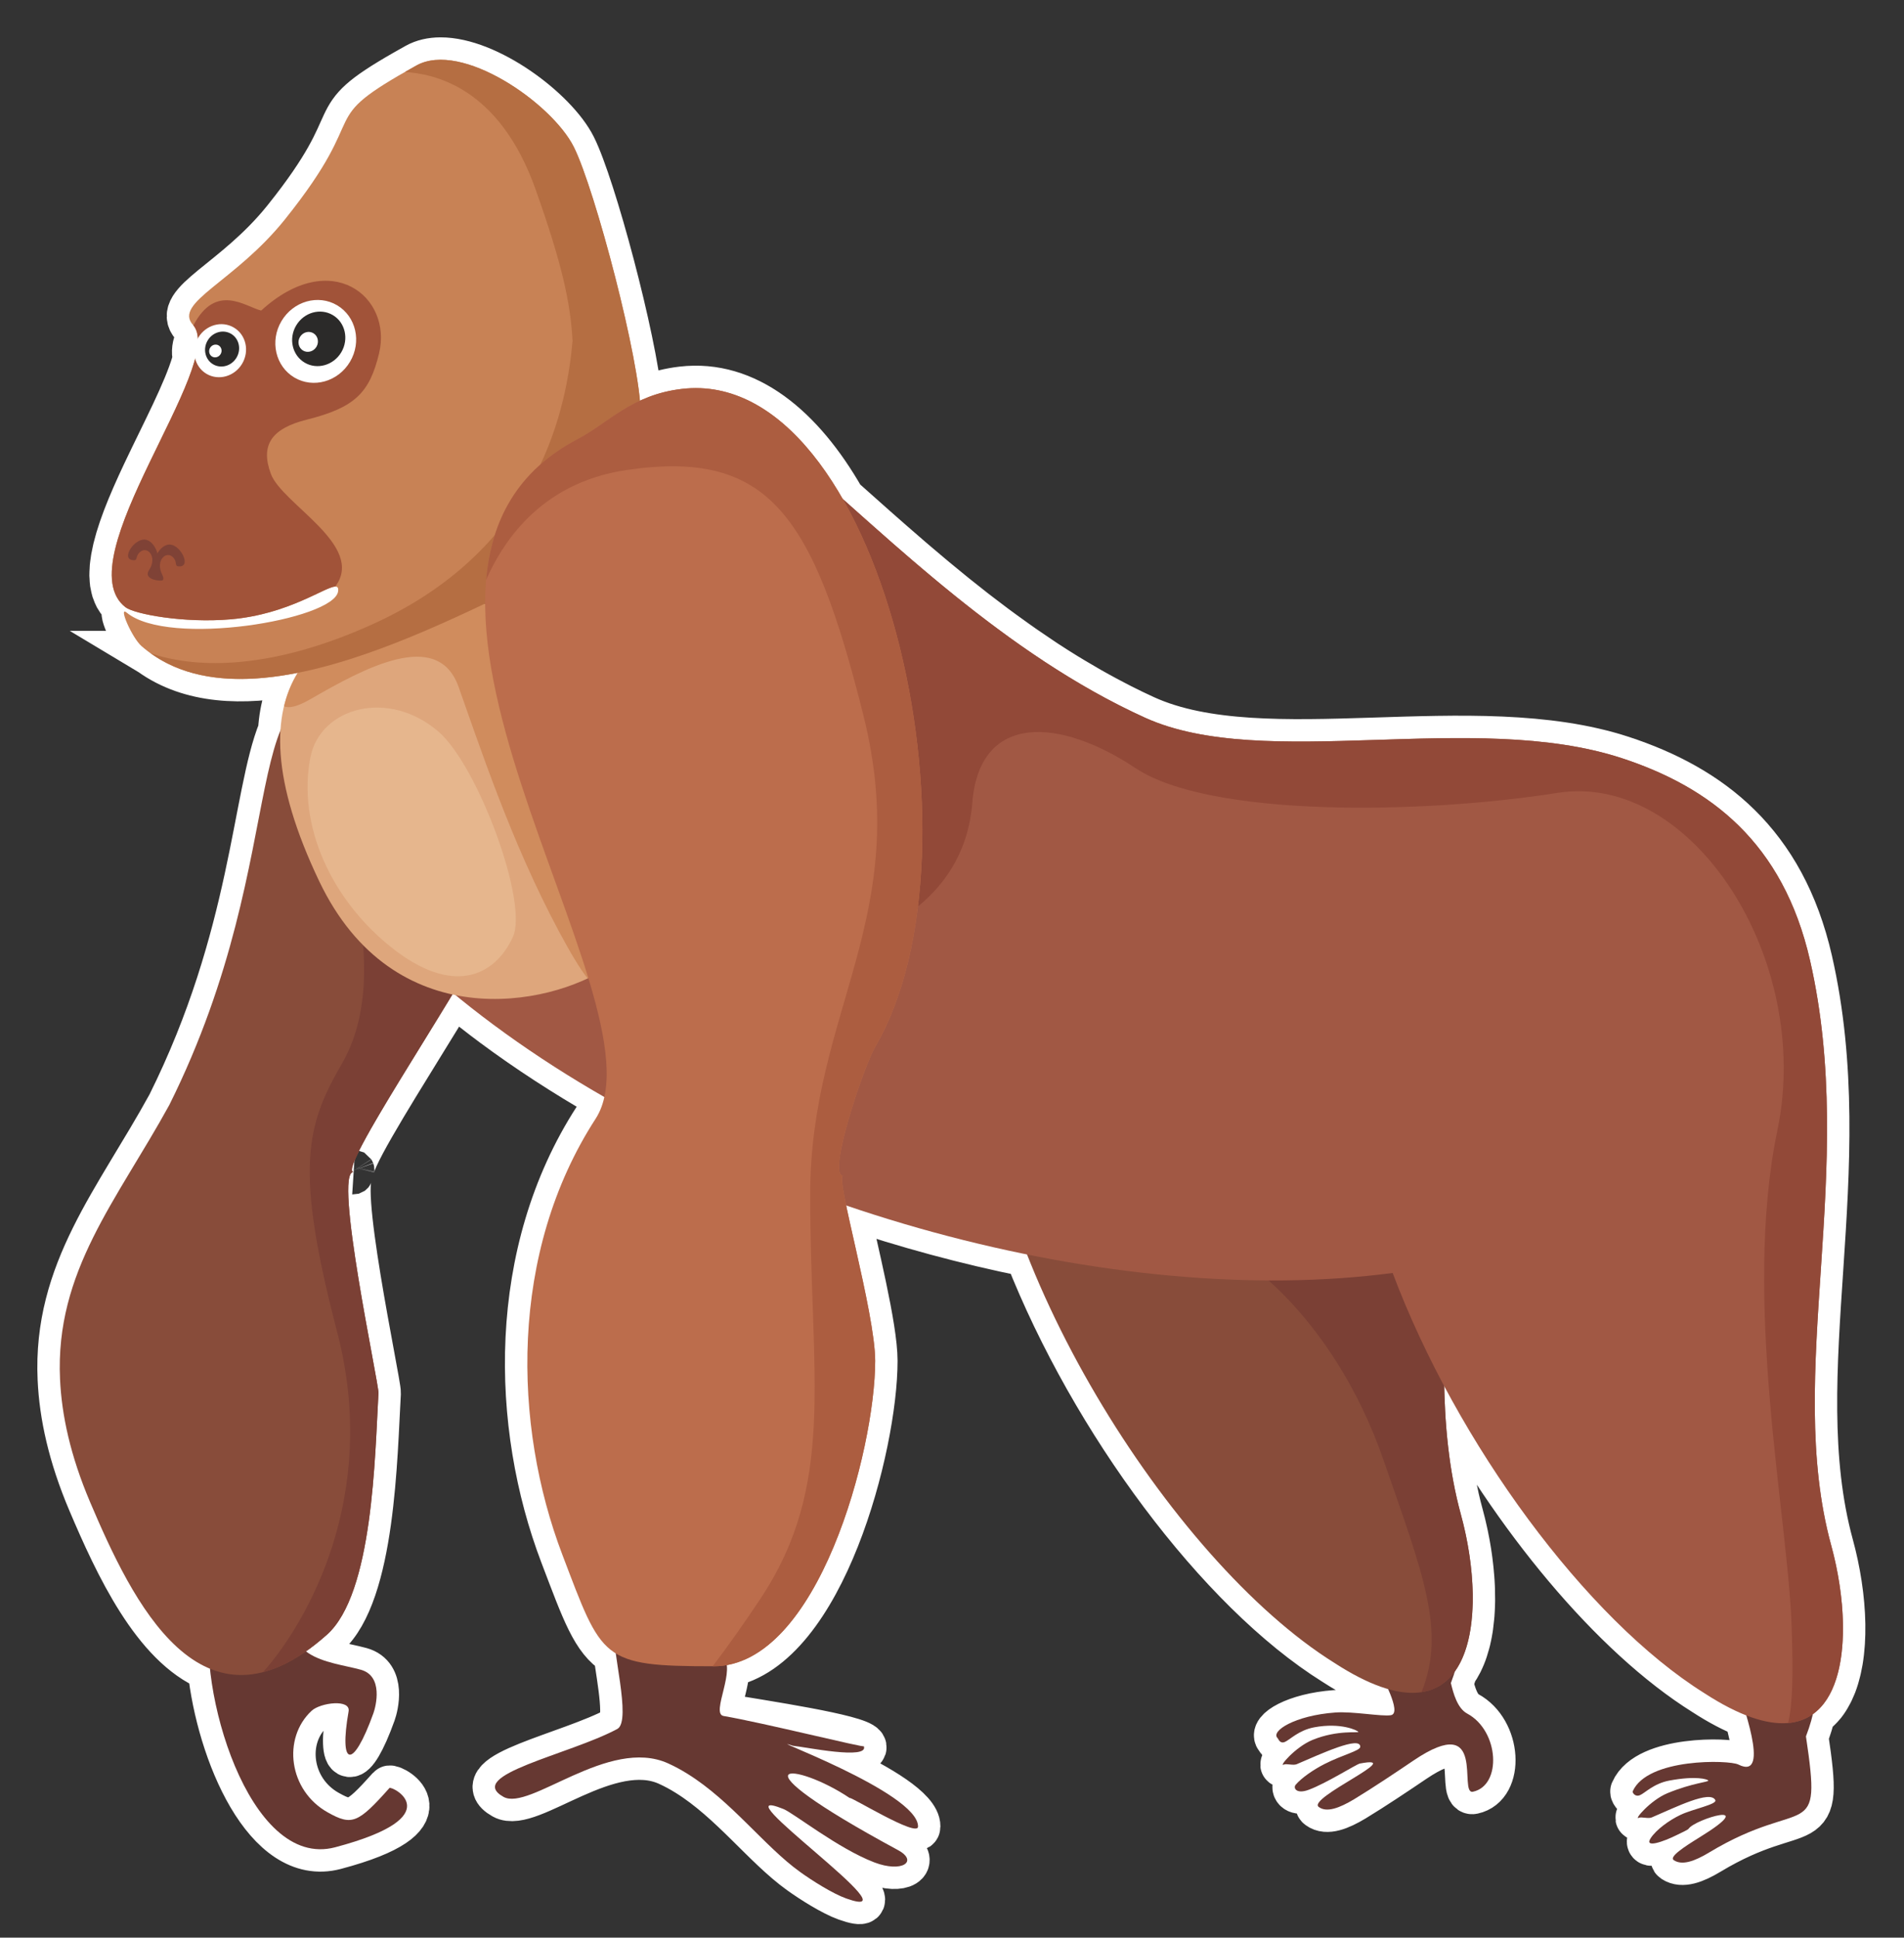 <?xml version="1.0" encoding="utf-8"?>
<!-- Generator: Adobe Illustrator 17.0.0, SVG Export Plug-In . SVG Version: 6.00 Build 0)  -->
<!DOCTYPE svg PUBLIC "-//W3C//DTD SVG 1.1 Basic//EN" "http://www.w3.org/Graphics/SVG/1.1/DTD/svg11-basic.dtd">
<svg version="1.1" baseProfile="basic" id="Слой_1"
	 xmlns="http://www.w3.org/2000/svg" xmlns:xlink="http://www.w3.org/1999/xlink" x="0px" y="0px" width="254.938px"
	 height="259.375px" viewBox="0 0 254.938 259.375" xml:space="preserve">
<rect x="0" y="0" width="254.938" height="259.375" fill="#333333" stroke="none"/>
<path fill="#AC5D40" stroke="#FFFFFF" stroke-width="6" stroke-miterlimit="10" d="M244.003,228.272
	c0.061-0.072,0.125-0.14,0.184-0.215c0.159-0.204,0.309-0.421,0.452-0.645c0.06-0.093,0.115-0.192,0.172-0.288
	c0.093-0.157,0.182-0.318,0.268-0.484c0.053-0.102,0.105-0.204,0.155-0.309c0.097-0.203,0.188-0.413,0.275-0.627
	c0.028-0.069,0.059-0.134,0.086-0.204c0.108-0.281,0.207-0.573,0.299-0.871c0.03-0.097,0.057-0.196,0.085-0.295
	c0.065-0.226,0.126-0.455,0.183-0.689c0.024-0.101,0.049-0.202,0.072-0.305c0.068-0.303,0.13-0.612,0.184-0.927
	c0.004-0.025,0.01-0.049,0.014-0.075c0.06-0.354,0.109-0.716,0.152-1.083c0.009-0.076,0.016-0.152,0.024-0.229
	c0.033-0.304,0.061-0.613,0.083-0.925c0.006-0.078,0.012-0.156,0.017-0.235c0.049-0.776,0.067-1.573,0.054-2.385
	c-0.001-0.049-0.002-0.098-0.003-0.146c-0.007-0.369-0.02-0.742-0.039-1.116c-0.003-0.053-0.005-0.105-0.008-0.158
	c-0.046-0.844-0.121-1.697-0.223-2.554c-0.004-0.037-0.009-0.073-0.014-0.11c-0.048-0.393-0.101-0.786-0.16-1.18
	c-0.007-0.049-0.014-0.097-0.021-0.145c-0.129-0.848-0.283-1.695-0.46-2.533c-0.015-0.069-0.03-0.138-0.045-0.207
	c-0.074-0.341-0.151-0.68-0.231-1.018c-0.021-0.089-0.042-0.178-0.064-0.267c-0.098-0.399-0.199-0.796-0.306-1.188
	c-6.287-22.983,3.59-50.157-2.829-78.283c-3.613-15.822-13.384-23.206-25.19-27.08c-19.902-6.526-47.855,1.847-63.868-5.427
	c-1.063-0.482-2.112-0.993-3.153-1.518c-0.352-0.177-0.699-0.362-1.048-0.544c-0.697-0.363-1.39-0.732-2.078-1.112
	c-0.383-0.212-0.765-0.425-1.145-0.641c-0.684-0.39-1.362-0.789-2.037-1.194c-0.333-0.2-0.668-0.395-0.998-0.598
	c-0.959-0.59-1.91-1.191-2.848-1.806c-0.26-0.171-0.515-0.348-0.774-0.52c-0.708-0.472-1.413-0.948-2.109-1.432
	c-0.367-0.255-0.731-0.514-1.095-0.772c-0.592-0.42-1.18-0.843-1.764-1.27c-0.359-0.263-0.718-0.525-1.073-0.79
	c-0.646-0.482-1.285-0.967-1.919-1.455c-0.26-0.2-0.524-0.398-0.782-0.598c-0.876-0.681-1.742-1.367-2.595-2.055
	c-0.241-0.194-0.476-0.389-0.715-0.583c-0.646-0.526-1.289-1.052-1.922-1.578c-0.278-0.231-0.554-0.463-0.83-0.694
	c-0.621-0.521-1.236-1.041-1.844-1.56c-0.22-0.188-0.442-0.376-0.661-0.564c-3.217-2.763-6.243-5.472-9.081-7.999
	c-5.507-9.618-12.882-15.731-21.502-14.728c-0.844,0.098-1.631,0.243-2.37,0.425c-1.108,0.273-2.108,0.632-3.031,1.044
	c-0.082,0.037-0.158,0.077-0.239,0.114c-0.768-8.337-6.23-28.738-8.86-33.976c-2.49-4.958-11.494-11.692-17.862-11.664
	c-1.18,0.005-2.269,0.242-3.209,0.766c-0.5,0.278-0.965,0.54-1.409,0.793c-0.042,0.024-0.131,0.075-0.13,0.075
	c-11.882,6.79-4.409,5.194-16.072,19.74c-6.735,8.398-15.004,11.146-12.297,14.13c0.05,0.055,0.08,0.127,0.124,0.187
	c0.093,0.128,0.185,0.256,0.252,0.405c0.02,0.045,0.03,0.1,0.048,0.147c0.063,0.165,0.121,0.333,0.156,0.52
	c0.008,0.044,0.008,0.096,0.015,0.142c0.02,0.136,0.03,0.281,0.037,0.428c-0.459,0.847-0.564,1.787-0.351,2.637
	c-0.041,0.158-0.073,0.309-0.12,0.472c-0.004,0.014-0.01,0.03-0.014,0.044c-1.146,3.932-4.048,9.36-6.59,14.735
	c-0.039,0.082-0.078,0.163-0.117,0.245c-0.167,0.354-0.329,0.706-0.491,1.059c-0.069,0.149-0.14,0.299-0.208,0.448
	c-0.143,0.314-0.28,0.625-0.419,0.938c-0.082,0.185-0.167,0.37-0.247,0.554c-0.122,0.279-0.236,0.553-0.352,0.83
	c-0.09,0.214-0.185,0.429-0.272,0.641c-0.101,0.246-0.194,0.488-0.291,0.732c-0.094,0.237-0.192,0.476-0.281,0.71
	c-0.084,0.222-0.159,0.437-0.238,0.656c-0.091,0.25-0.187,0.504-0.271,0.75c-0.067,0.195-0.123,0.384-0.185,0.576
	c-0.086,0.264-0.175,0.531-0.252,0.789c-0.051,0.173-0.091,0.339-0.138,0.509c-0.074,0.269-0.153,0.541-0.216,0.803
	c-0.039,0.163-0.065,0.317-0.099,0.477c-0.057,0.262-0.118,0.526-0.161,0.78c-0.025,0.143-0.036,0.278-0.056,0.418
	c-0.038,0.26-0.08,0.523-0.102,0.774c-0.011,0.124-0.008,0.239-0.015,0.36c-0.015,0.256-0.033,0.515-0.03,0.76
	c0.002,0.103,0.017,0.197,0.022,0.298c0.012,0.252,0.023,0.505,0.057,0.742c0.012,0.086,0.039,0.162,0.055,0.246
	c0.044,0.241,0.088,0.482,0.158,0.706c0.024,0.076,0.063,0.143,0.09,0.217c0.08,0.22,0.159,0.44,0.267,0.641
	c0.033,0.061,0.081,0.113,0.116,0.172c0.12,0.202,0.242,0.403,0.394,0.583c0.197,0.234,0.421,0.45,0.675,0.646
	c0.149,0.115,0.383,0.235,0.69,0.356c0.154,0.061,0.326,0.121,0.515,0.182c0.568,0.182,1.289,0.361,2.126,0.523
	c2.788,0.542,6.855,0.9,10.786,0.557c0.55-0.048,1.082-0.114,1.603-0.191c0.155-0.023,0.303-0.05,0.455-0.075
	c0.368-0.06,0.729-0.124,1.081-0.196c0.159-0.032,0.315-0.066,0.47-0.1c0.349-0.077,0.69-0.159,1.023-0.245
	c0.127-0.033,0.256-0.065,0.381-0.099c0.416-0.114,0.821-0.232,1.211-0.357c0.028-0.009,0.059-0.017,0.087-0.026
	c0.439-0.141,0.859-0.287,1.264-0.436c0.054-0.02,0.104-0.04,0.157-0.06c0.34-0.127,0.668-0.254,0.983-0.383
	c0.085-0.034,0.165-0.068,0.248-0.102c0.29-0.12,0.568-0.239,0.835-0.357c0.061-0.027,0.122-0.053,0.182-0.08
	c0.833-0.371,1.552-0.718,2.153-1c0.064-0.03,0.132-0.062,0.193-0.091c0.106-0.049,0.2-0.091,0.298-0.135
	c0.115-0.052,0.225-0.1,0.329-0.144c0.078-0.033,0.152-0.063,0.224-0.091c0.107-0.042,0.203-0.075,0.296-0.106
	c0.053-0.017,0.109-0.037,0.158-0.051c0.122-0.033,0.231-0.054,0.323-0.057c0.007,0,0.016-0.003,0.023-0.003c0,0,0,0,0-0.001
	c0.316-0.005,0.444,0.185,0.375,0.653c-0.568,3.793-22.698,7.5-28.301,2.839c-1.187-0.99,0.693,3.354,1.977,4.478
	c0.399,0.348,0.812,0.665,1.233,0.967c0,0-0.001,0-0.001,0c0.002,0.001,0.003,0.002,0.005,0.003
	c5.301,3.803,12.307,4.072,19.675,2.609c-1.296,2.103-2.119,4.647-2.306,7.713c-3.508,8.626-3.605,27.512-14.882,50.135
	c-7.038,12.818-15.295,22.259-14.632,36.704c0.221,4.811,1.375,10.21,4.014,16.426c3.559,8.372,8.594,19.244,16.063,22.321
	c1.173,11.146,7.476,26.363,16.753,23.917c15.688-4.151,7.576-8.264,7.277-7.934c-4.194,4.702-5.016,5.08-8.233,3.278
	c-5.283-2.938-6.135-9.954-2.187-13.618c1.18-1.094,5.25-1.606,4.95,0.084c-1.307,7.401,0.551,7.962,3.329,0.228
	c0.317-0.891,1.373-4.976-1.718-5.813c-2.262-0.617-5.356-0.952-7.325-2.454c0.008-0.005,0.016-0.012,0.023-0.017
	c0.323-0.226,0.65-0.466,0.979-0.719c0.142-0.109,0.284-0.217,0.428-0.332c0.438-0.349,0.88-0.717,1.329-1.115
	c0.019-0.017,0.037-0.03,0.057-0.047c6.196-5.519,6.417-23.985,6.901-32.35c0.071-1.241-6.102-29.744-3.336-29.577
	c-0.075-0.005-0.128-0.038-0.163-0.093c-0.01-0.016-0.01-0.044-0.017-0.063c-0.018-0.05-0.032-0.103-0.031-0.178
	c0-0.032,0.009-0.074,0.013-0.111c0.009-0.083,0.022-0.17,0.049-0.275c0.011-0.042,0.026-0.091,0.039-0.137
	c0.035-0.121,0.077-0.249,0.131-0.393c0.016-0.044,0.034-0.09,0.052-0.136c0.066-0.169,0.142-0.35,0.229-0.547
	c0.013-0.03,0.026-0.06,0.04-0.09c1.919-4.237,8.39-14.271,12.901-21.756c0.14,0.031,0.28,0.061,0.42,0.089
	c1.637,1.343,3.312,2.663,5.04,3.945c4.664,3.463,9.652,6.69,14.869,9.684c-0.239,1.09-0.615,2.074-1.166,2.925
	c-11.611,17.936-11.063,40.992-4.453,58.35c2.91,7.635,4.19,11.378,7.152,13.209c0.529,3.777,1.653,9.347,0.209,10.122
	c-6.46,3.461-20.458,6.171-15.239,9.091c3.481,1.956,14.064-8.099,22.046-4.481c0.908,0.411,1.768,0.88,2.608,1.406
	c5.874,3.654,10.327,9.733,15.049,13.12c1.616,1.167,4.384,2.913,6.188,3.555c10.027,3.572-17.888-15.777-8.411-11.976
	c1.406,0.571,7.318,5.29,12.166,7.145c3.77,1.444,5.919-0.165,3.177-1.642c-23.378-12.636-13.673-11.829-6.468-6.972
	c0-0.302,9.127,5.354,9.149,3.821c0.061-4.61-21.767-12.443-16.746-10.816c1.604,0.155,10.263,1.32,9.487,0.053
	s-13.531-3.149-18.778-4.039c-1.476-0.25,0.745-4.466,0.422-6.829c12.894-2.283,19.877-29.359,19.877-40.709
	c0-4.568-2.684-15.038-3.884-20.801c7.984,2.717,16.126,4.915,24.226,6.555c8.769,22.286,25.675,45.007,41.119,54.659
	c2.763,1.797,5.151,2.92,7.22,3.511c0.665,1.531,1.305,3.344,0.366,3.507c-1.236,0.201-5.077-0.533-7.429-0.36
	c-5.457,0.395-8.7,2.517-7.736,3.425c0.109,0.112,0.307,0.799,0.972,0.515c0.673-0.284,1.83-1.56,3.918-1.956
	c3.623-0.68,5.813,0.431,5.922,0.596c0.144,0.203-2.751-0.302-6.148,1.094c-2.299,0.946-4.59,3.663-3.829,3.298
	c0.335-0.167,1.249,0.145,1.713-0.048c3.246-1.386,8.551-3.857,8.518-2.332c-0.007,0.532-2.344,1.063-4.79,2.306
	c-1.436,0.734-3.035,1.817-3.852,2.771c-0.368,0.431,0.074,1.286,1.705,0.69c2.377-0.863,6.414-3.436,6.886-3.527
	c6.488-1.241-7.107,4.618-5.506,5.813c1.065,0.789,2.783,0.137,4.724-1.028c2.576-1.561,5.755-3.692,7.98-5.199
	c9.969-6.729,5.907,4.62,7.944,4.186c3.895-0.825,3.537-8.145-0.766-10.459c-1.32-0.706-1.86-2.709-2.19-4.087
	c0.211-0.56,0.38-1.068,0.528-1.552c0.06-0.083,0.116-0.173,0.173-0.26c0.073-0.11,0.148-0.217,0.217-0.331
	c0.128-0.212,0.25-0.431,0.365-0.658c0.068-0.134,0.129-0.274,0.192-0.413c0.058-0.128,0.116-0.257,0.171-0.39
	c0.062-0.15,0.121-0.302,0.178-0.457c0.048-0.131,0.092-0.265,0.137-0.399c0.094-0.284,0.181-0.575,0.261-0.874
	c0.035-0.13,0.072-0.258,0.104-0.391c0.045-0.186,0.084-0.376,0.124-0.567c0.027-0.128,0.053-0.257,0.077-0.387
	c0.036-0.196,0.072-0.393,0.103-0.594c0.019-0.12,0.034-0.242,0.051-0.363c0.053-0.383,0.098-0.773,0.133-1.17
	c0.01-0.115,0.022-0.229,0.031-0.346c0.017-0.221,0.03-0.445,0.041-0.67c0.007-0.129,0.012-0.258,0.017-0.388
	c0.009-0.228,0.017-0.457,0.021-0.688c0.001-0.088,0-0.176,0.001-0.264c0.003-0.453-0.003-0.911-0.019-1.373
	c-0.004-0.13-0.008-0.259-0.014-0.39c-0.01-0.234-0.023-0.468-0.038-0.703c-0.009-0.144-0.02-0.289-0.031-0.434
	c-0.057-0.77-0.137-1.545-0.239-2.322c-0.023-0.176-0.046-0.352-0.072-0.529c-0.03-0.207-0.06-0.414-0.093-0.621
	c-0.033-0.207-0.068-0.414-0.103-0.62c-0.037-0.213-0.073-0.426-0.113-0.638c-0.059-0.319-0.122-0.638-0.188-0.955
	c-0.033-0.159-0.068-0.317-0.103-0.475c-0.055-0.249-0.111-0.498-0.169-0.745c-0.033-0.14-0.066-0.281-0.1-0.42
	c-0.093-0.38-0.19-0.757-0.292-1.131c-0.203-0.743-0.389-1.49-0.56-2.241c-0.029-0.129-0.053-0.26-0.081-0.389
	c-0.137-0.621-0.269-1.243-0.386-1.87c-0.034-0.184-0.062-0.369-0.095-0.553c-0.102-0.575-0.201-1.15-0.288-1.729
	c-0.032-0.213-0.057-0.428-0.087-0.642c-0.077-0.551-0.152-1.103-0.216-1.659c-0.028-0.24-0.049-0.482-0.075-0.723
	c-0.056-0.531-0.11-1.063-0.156-1.598c-0.022-0.264-0.039-0.529-0.059-0.793c-0.038-0.513-0.075-1.026-0.105-1.542
	c-0.016-0.29-0.029-0.581-0.043-0.872c-0.023-0.493-0.046-0.986-0.062-1.482c-0.01-0.313-0.017-0.628-0.024-0.942
	c-0.001-0.064-0.002-0.128-0.004-0.192c9.308,17.443,22.539,33.417,34.837,41.101c2.074,1.348,3.931,2.306,5.609,2.959
	c0.971,3.351,2.061,8.162-1.076,6.584c-1.223-0.617-12.179-0.901-14.14,3.6c-0.056,0.137,0.307,0.789,0.977,0.505
	c0.667-0.277,1.824-1.553,3.912-1.949c3.623-0.68,5.12-0.175,5.232-0.018c0.14,0.211-2.058,0.302-5.455,1.7
	c-2.302,0.944-4.593,3.672-3.829,3.296c0.333-0.158,1.249,0.154,1.713-0.046c3.245-1.385,7.822-3.681,8.515-2.324
	c0.294,0.571-3.03,1.192-4.674,1.984c-1.53,0.726-3.228,1.982-3.966,3.093c-0.969,1.444,1.746,0.469,3.507-0.411
	c0.665-0.34,1.449-0.662,1.571-0.845c0.875-1.286,9.728-3.933,1.436,1.175c-2.078,1.287-4.103,2.609-3.428,3.05
	c1.108,0.733,2.78,0.145,4.724-1.03c12.804-7.713,15.156-0.927,12.966-15.546c0.432-1.124,0.734-2.11,0.926-2.974
	c0.011-0.008,0.022-0.018,0.033-0.026c0.093-0.067,0.181-0.141,0.271-0.214c0.121-0.098,0.24-0.199,0.354-0.305
	c0.087-0.08,0.172-0.162,0.255-0.247C243.771,228.542,243.888,228.408,244.003,228.272z M241.809,232.432L241.809,232.432
	L241.809,232.432C241.809,232.433,241.809,232.432,241.809,232.432z"/>
<polygon fill="#A8A8A8" stroke="#272525" stroke-width="3" stroke-miterlimit="10" points="557.307,189.762 557.307,189.762 
	557.306,189.761 "/>
<g id="РЎР_x00bb_РѕР_x2116__x0020_1">
	<g id="_539179608">
		<path fill="#663832" d="M82.268,218.172c-0.5,2.065,2.372,12.204,0.388,13.27c-6.46,3.461-20.458,6.171-15.239,9.091
			c3.481,1.956,14.064-8.099,22.046-4.481c0.908,0.411,1.768,0.88,2.608,1.406c5.874,3.654,10.327,9.733,15.049,13.12
			c1.616,1.167,4.384,2.913,6.188,3.555c10.027,3.572-17.888-15.777-8.411-11.976c1.406,0.571,7.318,5.29,12.166,7.145
			c3.77,1.444,5.919-0.165,3.177-1.642c-23.378-12.636-13.673-11.829-6.468-6.972c0-0.302,9.127,5.354,9.149,3.821
			c0.061-4.61-21.767-12.443-16.746-10.816c1.604,0.155,10.195,1.938,9.487,0.053c0.304,0.302-13.531-3.149-18.778-4.039
			c-1.794-0.304,1.883-6.473-0.198-8.043C93.758,219.715,85.823,212.628,82.268,218.172L82.268,218.172z"/>
		<path fill="#663832" d="M194.266,225.297c0.33,1.378,0.87,3.382,2.19,4.088c4.303,2.314,4.661,9.634,0.766,10.459
			c-2.037,0.434,2.025-10.915-7.944-4.186c-2.225,1.507-5.404,3.638-7.98,5.199c-1.941,1.165-3.659,1.817-4.724,1.028
			c-1.601-1.195,11.994-7.054,5.506-5.813c-0.472,0.091-4.509,2.664-6.886,3.527c-1.631,0.596-2.073-0.259-1.705-0.69
			c0.817-0.954,2.416-2.037,3.852-2.771c2.446-1.243,4.783-1.774,4.79-2.306c0.033-1.525-5.272,0.946-8.518,2.332
			c-0.464,0.193-1.378-0.119-1.713,0.048c-0.761,0.365,1.53-2.352,3.829-3.298c3.397-1.396,6.292-0.891,6.148-1.094
			c-0.109-0.165-2.299-1.276-5.922-0.596c-2.088,0.396-3.245,1.672-3.918,1.956c-0.665,0.284-0.863-0.403-0.972-0.515
			c-0.964-0.908,2.279-3.03,7.736-3.425c2.352-0.173,6.193,0.561,7.429,0.36c1.611-0.279-1.423-5.42-1.264-5.648
			c3.111-4.438,13.894-10.827,9.299,1.35L194.266,225.297L194.266,225.297z"/>
		<path fill="#663832" d="M241.809,232.432c2.19,14.622-0.162,7.835-12.966,15.548c-1.944,1.175-3.616,1.763-4.724,1.03
			c-0.675-0.441,1.35-1.763,3.428-3.05c8.292-5.108-0.561-2.461-1.436-1.175c-0.122,0.183-0.906,0.505-1.571,0.845
			c-1.761,0.88-4.476,1.855-3.507,0.411c0.738-1.111,2.436-2.367,3.966-3.093c1.644-0.792,4.968-1.413,4.674-1.984
			c-0.693-1.357-5.27,0.939-8.515,2.324c-0.464,0.2-1.38-0.112-1.713,0.046c-0.764,0.376,1.527-2.352,3.829-3.296
			c3.397-1.398,5.595-1.489,5.455-1.7c-0.112-0.157-1.609-0.662-5.232,0.018c-2.088,0.396-3.245,1.672-3.912,1.949
			c-0.67,0.284-1.033-0.368-0.977-0.505c1.961-4.501,12.917-4.217,14.14-3.6c4.648,2.339,0.015-9.357,0.241-9.533
			c3.342-2.616,13.432-6.237,8.82,5.767L241.809,232.432L241.809,232.432z"/>
		<path fill="#663832" d="M28.244,216.016c-1.974,9.624,4.991,34.334,16.624,31.267c15.688-4.151,7.576-8.264,7.277-7.934
			c-4.194,4.702-5.016,5.08-8.233,3.278c-5.283-2.938-6.135-9.954-2.187-13.618c1.18-1.094,5.25-1.606,4.95,0.084
			c-1.307,7.401,0.551,7.962,3.329,0.228c0.317-0.891,1.373-4.976-1.718-5.813c-4.278-1.167-11.537-1.322-8.525-10.286
			C41.012,209.502,27.211,218.347,28.244,216.016L28.244,216.016z"/>
		<path fill="#884C3A" d="M22.669,147.915c-7.038,12.818-15.295,22.259-14.632,36.704c0.221,4.811,1.375,10.21,4.014,16.426
			c5.625,13.232,14.929,32.738,31.724,17.779c6.196-5.519,6.417-23.985,6.901-32.35c0.071-1.241-6.102-29.744-3.336-29.577
			c-2.507-0.15,17.644-29.212,17.837-32.563s6.227-20.633-2.147-21.12c-8.464-0.487-8.183-7.074-14.787-9.505
			C30.976,87.353,39.945,113.258,22.669,147.915L22.669,147.915z M192.786,124.506c5.942,28.23-3.458,55.3,2.832,78.275
			c3.735,13.648,1.885,32.069-16.974,19.801c-22.074-13.795-47.158-54.29-47.158-82.05
			C131.486,109.08,184.737,86.249,192.786,124.506L192.786,124.506z"/>
		<path fill="#7B4035" d="M35.218,223.838c2.611-0.67,5.455-2.251,8.556-5.014c6.196-5.519,6.417-23.985,6.901-32.35
			c0.071-1.241-6.102-29.744-3.336-29.577c-2.253-0.14,13.772-23.602,17.198-30.8c-0.223-0.175-0.507-0.34-0.863-0.487
			c-3.324-1.423-2.375-2.847-6.176-3.324c-3.796-0.477-8.548,1.423-9.025,1.423c-0.474-0.003,2.114,10.393-2.692,18.677
			c-4.803,8.292-6.361,13.968-0.632,35.943c5.729,21.983-4.075,38.924-9.933,45.511L35.218,223.838z M166.268,168.594
			c0,0,12.275,7.52,19.002,26.915c5.28,15.206,8.36,22.876,5.059,31.011c7.759-1.175,8.02-13.737,5.288-23.739
			c-3.286-12.022-2.291-25.16-1.431-38.988c-4.44-3.215-5.612-8.505-10.101-7.467c-5.146,1.185-7.005,4.326-9.441,5.133
			C172.208,162.258,166.268,168.594,166.268,168.594L166.268,168.594z"/>
		<path fill="#A15844" d="M91.646,52.945c10.667-1.091,32.094,29.704,61.656,43.124c16.013,7.274,43.966-1.099,63.868,5.427
			c11.806,3.874,21.577,11.258,25.19,27.08c6.419,28.126-3.458,55.3,2.829,78.283c3.732,13.638,1.885,32.058-16.974,19.798
			c-15.812-9.88-33.17-33.462-41.743-56.254c-36.95,4.877-86.871-8.337-120.427-33.251c-7.992-5.932-15.056-12.524-20.793-19.697
			C21.992,88.368,76.333,54.515,91.646,52.945L91.646,52.945z"/>
		<path fill="#924938" d="M107.57,62.158c11.534,9.923,26.997,25.411,45.732,33.911c16.013,7.274,43.966-1.099,63.868,5.427
			c11.806,3.874,21.577,11.258,25.19,27.08c6.419,28.126-3.458,55.3,2.829,78.283c2.794,10.192,2.461,23.059-5.762,23.784
			c0.611-2.58,0.675-6.465,0.467-12.884c-0.472-14.729-6.648-43.699-1.9-66.499c4.752-22.805-11.4-47.972-29.45-45.125
			c-18.043,2.854-46.546,3.324-56.52-3.324c-9.977-6.65-20.9-7.599-21.848,4.747c-0.951,12.349-11.874,16.629-11.874,16.629
			s0.472-22.8-5.227-39.901c-2.725-8.183-4.476-16.15-5.503-22.125v-0.003H107.57z"/>
		<path fill="#DEA67C" d="M42.739,117.96C16.974,63.987,95.718,85.064,78.256,84.163c-3.989-0.208,27.141,29.042,3.248,45.229
			C73.502,134.81,52.677,138.778,42.739,117.96L42.739,117.96z"/>
		<path fill="#E6B68D" d="M41.552,101.422c-1.743,9.063,2.794,19.009,10.898,25.436s13.737,3.93,16.213-1.406
			c2.139-4.61-4.671-22.891-9.898-27.463C52.096,92.161,42.856,94.627,41.552,101.422L41.552,101.422z"/>
		<path fill="#D08C5D" d="M38.033,94.554c5.557-23.295,54.343-9.664,40.223-10.39c-1.454-0.079,1.761,3.77,5.272,9.464
			c0.142,7.949-0.119,16.391-0.335,23.442c-0.16,5.298-0.401,9.165-0.809,11.692c-0.284,0.208-0.573,0.421-0.88,0.632
			c-0.812,0.551-1.768,1.083-2.824,1.578c-1.028-1.284-2.301-3.415-3.872-6.353c-6.427-12.022-10.618-24.87-13.415-32.695
			c-2.796-7.827-12.577-2.514-19.841,1.677C39.757,94.632,38.661,94.833,38.033,94.554L38.033,94.554z"/>
		<path fill="#C88255" d="M25.849,43.504c4.638,5.113-17.188,31.482-9.05,37.78c1.19,0.921,7.828,2.167,14.117,1.619
			c9.489-0.827,14.721-6.226,14.353-3.732c-0.568,3.793-22.698,7.5-28.301,2.839c-1.187-0.99,0.693,3.354,1.977,4.478
			c16.462,14.356,52.443-10.9,60.397-11.811c0.797-0.089,4.828-3.22,4.828-3.22c3.826-6.247,1.611-7.741,1.611-16.104
			c0.003-6.795-6.12-30.046-8.954-35.689c-2.951-5.876-15.051-14.247-21.07-10.898c-14.074,7.82-5.473,5.47-17.611,20.608
			C31.411,37.772,23.142,40.52,25.849,43.504L25.849,43.504z"/>
		<path fill="#B56E42" d="M85.242,69.516c2.284-4.727,0.54-6.739,0.54-14.163c0.003-6.795-6.12-30.046-8.954-35.689
			c-2.951-5.876-15.051-14.247-21.07-10.898c-0.548,0.304-1.063,0.591-1.543,0.868c3.76,0.249,12.605,1.88,17.517,15.774
			c3.458,9.758,4.651,15,4.932,20.235c-0.743,8.167-3.933,27.555-26.73,37.897c-14.602,6.62-24.459,5.709-29.757,3.915
			c15.952,11.453,47.381-9.162,57.505-12.384c-1.302-0.951-3.841-1.261-2.314-2.152c1.586-0.926,3.045-2.101,4.379-3.402
			C81.301,70.127,83.229,70.056,85.242,69.516L85.242,69.516z"/>
		<path fill="#A15339" d="M25.89,43.557c4.45,5.239-17.2,31.447-9.091,37.727c1.19,0.921,7.828,2.167,14.117,1.619
			c7.711-0.67,12.61-4.362,13.978-4.384c4.09-5.513-7.132-11.022-8.634-15.102c-1.39-3.778,0-6.039,4.831-7.246
			c6.442-1.614,8.396-3.605,9.662-8.858c1.827-7.574-6.437-14.28-15.784-5.739c-2.103-0.518-6.056-3.773-9.078,1.987v-0.004H25.89z"
			/>
		<path fill="#FFFFFF" d="M46.864,48.426c-1.586,2.669-4.922,3.613-7.454,2.108s-3.306-4.889-1.72-7.556
			c1.586-2.669,4.925-3.613,7.457-2.108C47.679,42.377,48.448,45.762,46.864,48.426L46.864,48.426z"/>
		<path fill="#2B2A29" d="M45.698,47.155c-1.043,1.753-3.243,2.377-4.91,1.385c-1.667-0.99-2.174-3.217-1.132-4.971
			c1.045-1.758,3.24-2.377,4.91-1.388C46.234,43.169,46.737,45.397,45.698,47.155L45.698,47.155z"/>
		<path fill="#FFFFFF" d="M42.372,46.422c-0.383,0.639-1.185,0.868-1.794,0.505c-0.609-0.363-0.794-1.175-0.414-1.819
			c0.383-0.639,1.185-0.868,1.794-0.505C42.567,44.965,42.752,45.777,42.372,46.422L42.372,46.422z"/>
		<path fill="#FFFFFF" d="M32.421,48.69c-1.015,1.708-3.154,2.311-4.778,1.35c-1.619-0.967-2.114-3.131-1.099-4.841
			c1.015-1.708,3.154-2.311,4.775-1.347C32.942,44.813,33.432,46.98,32.421,48.69L32.421,48.69z"/>
		<path fill="#2B2A29" d="M31.672,47.87c-0.67,1.129-2.076,1.527-3.144,0.893c-1.068-0.637-1.393-2.06-0.723-3.187
			c0.667-1.124,2.076-1.522,3.144-0.888c1.066,0.632,1.388,2.06,0.721,3.184L31.672,47.87z"/>
		<path fill="#FFFFFF" d="M29.541,47.401c-0.244,0.414-0.759,0.558-1.149,0.327c-0.388-0.231-0.505-0.754-0.264-1.165
			c0.244-0.411,0.759-0.556,1.149-0.325C29.668,46.472,29.786,46.995,29.541,47.401L29.541,47.401z"/>
		<path fill="#7F4236" d="M22.482,72.913c1.606-0.312,3.354,3.161,1.352,2.89c-0.485-0.066-0.053-0.639-0.723-1.258
			c-0.906-0.835-2.327,0.535-1.396,2.36c0.14,0.274,0.294,0.759-0.048,0.804c-0.728,0.086-2.441-0.289-1.715-1.383
			c1.132-1.708-0.124-3.227-1.119-2.499c-0.738,0.538-0.37,1.157-0.86,1.165c-2.022,0.041,0.112-3.207,1.672-2.715
			c0.65,0.203,1.215,0.934,1.426,1.807C21.419,73.469,21.942,73.017,22.482,72.913L22.482,72.913z"/>
		<path fill="#BC6D4C" d="M91.328,52.057c26.608-3.095,41.375,61.559,25.855,88.079c-1.538,2.629-6.465,17.246-4.311,17.246
			c-1.076,0,4.311,18.319,4.311,24.787c0,11.854-7.612,40.881-21.625,40.881c-15.087,0-14.894-0.855-20.263-14.939
			c-6.61-17.358-7.158-40.414,4.453-58.35c10.098-15.581-35.842-73.449-2.372-90.994C81.486,56.606,84.573,52.843,91.328,52.057
			L91.328,52.057z"/>
		<path fill="#AC5D40" d="M91.328,52.057c26.608-3.095,41.375,61.559,25.855,88.079c-1.538,2.629-6.465,17.246-4.311,17.246
			c-1.076,0,4.311,18.319,4.311,24.787c0,11.854-7.612,40.881-21.625,40.881H95.42c1.814-2.37,3.905-5.298,6.331-8.934
			c10.296-15.437,6.731-29.689,6.731-54.227c0.003-24.546,13.854-37.209,7.127-64.122c-6.731-26.918-12.669-35.626-31.668-32.855
			C72.009,64.65,67.105,73.107,65.103,77.585c0.69-7.868,4.115-14.544,12.273-18.819C81.486,56.606,84.573,52.843,91.328,52.057
			L91.328,52.057z"/>
	</g>
</g>
</svg>
